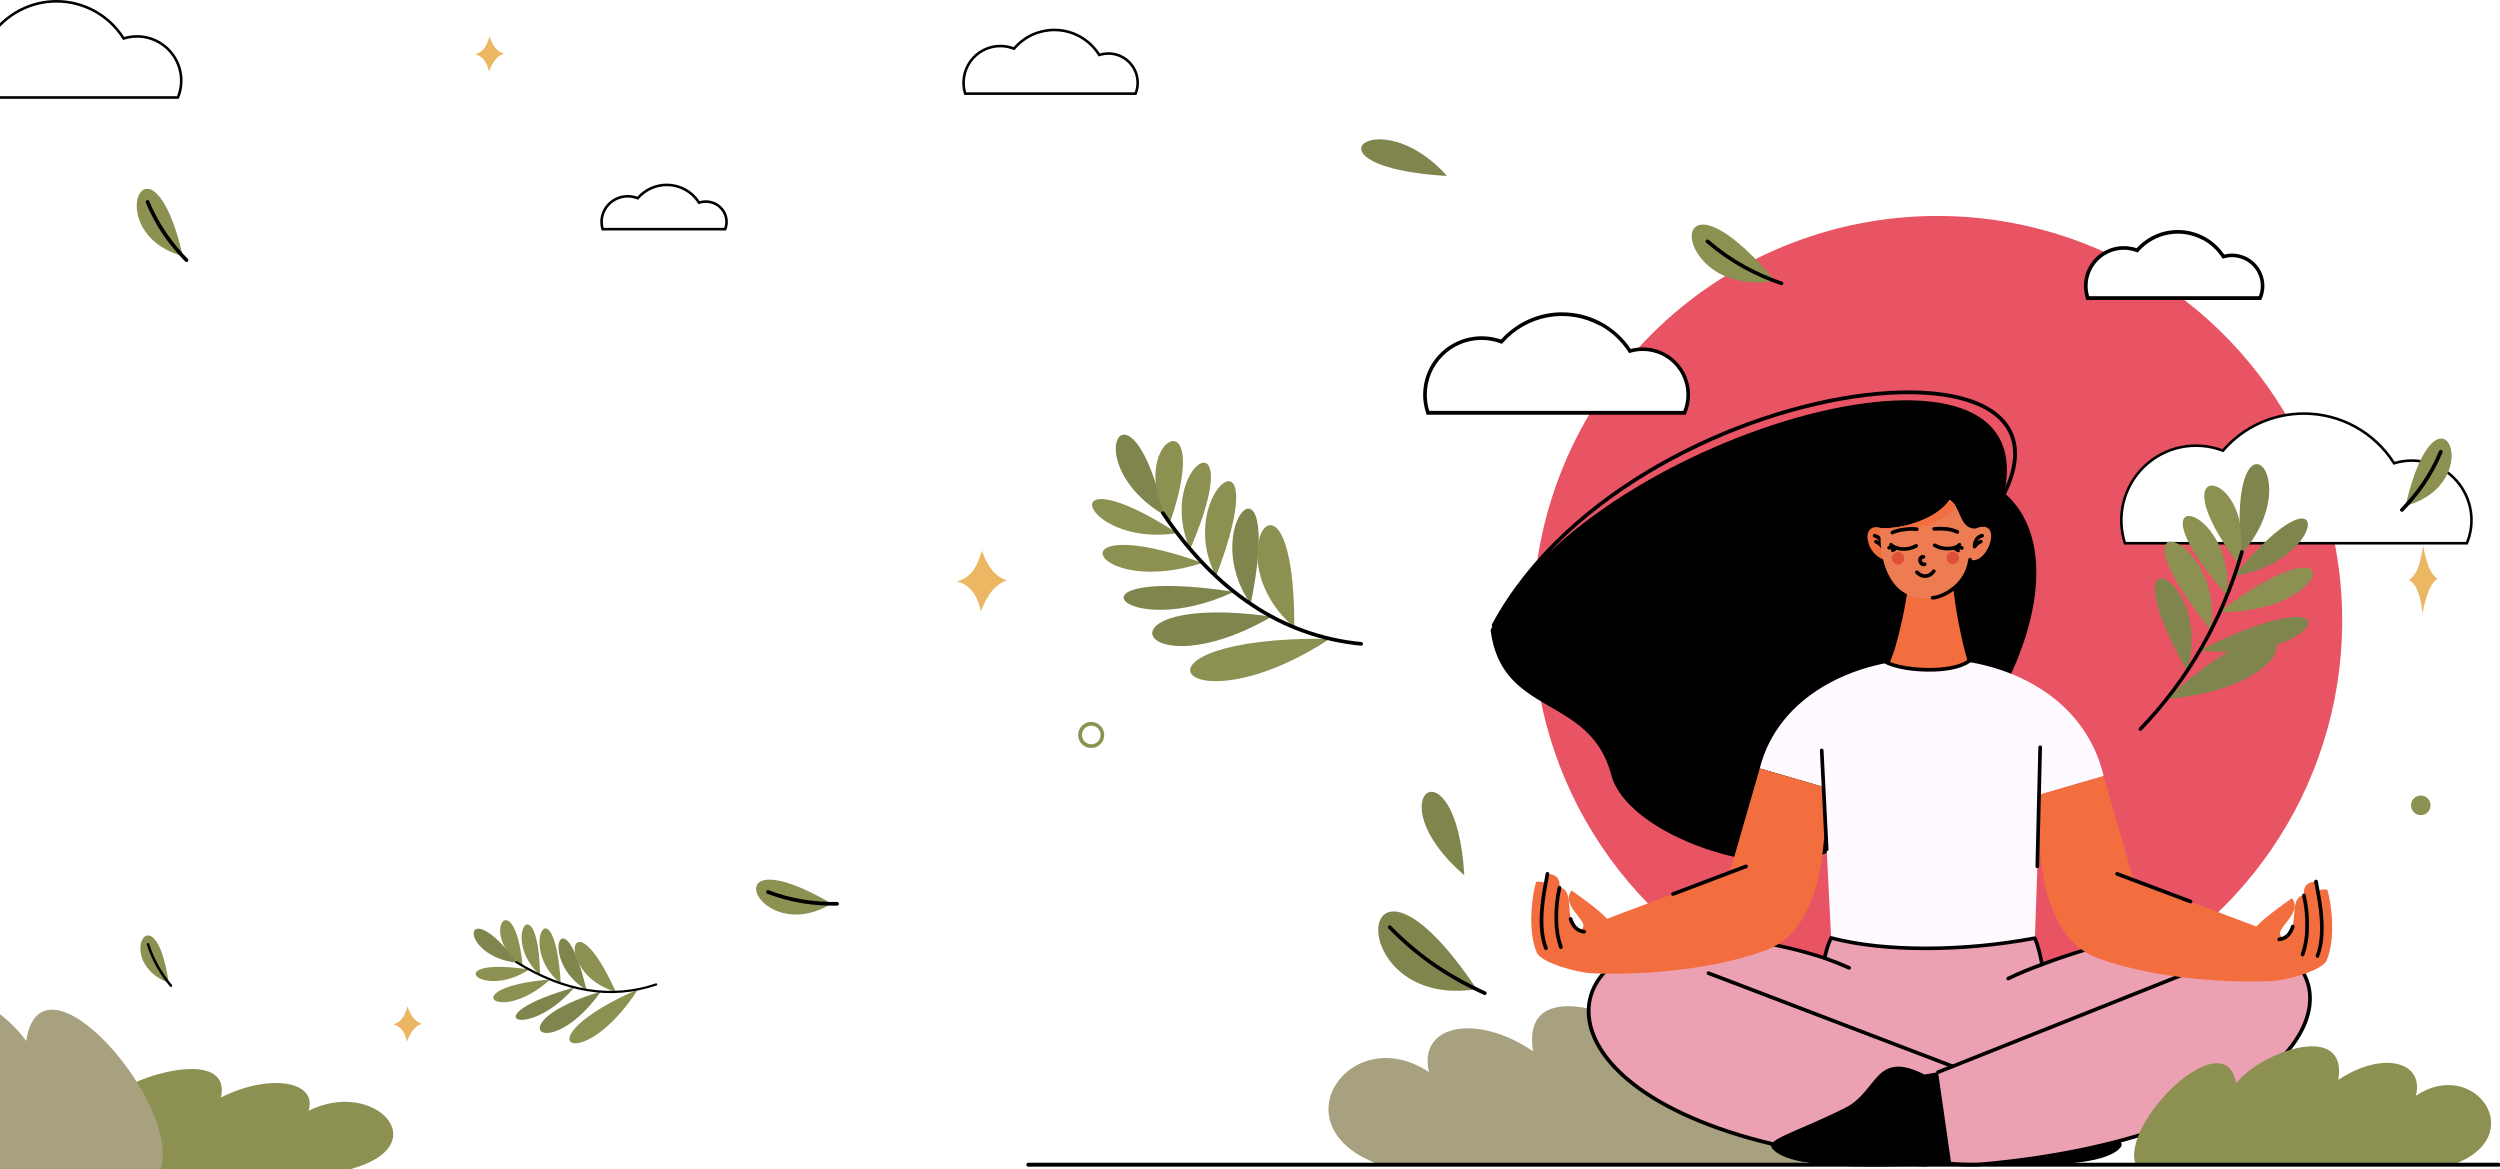 <svg width="1920" height="898" viewBox="0 0 1920 898" fill="none" xmlns="http://www.w3.org/2000/svg">
<path d="M18.222 6.451C26.126 2.861 34.706 1.002 43.388 1C53.563 1.004 63.575 3.558 72.509 8.429C81.456 13.308 89.036 20.354 94.553 28.921L94.958 29.549L95.674 29.34C98.786 28.432 102.011 27.97 105.253 27.965C110.884 27.97 116.427 29.374 121.381 32.053C126.336 34.731 130.546 38.6 133.634 43.311C136.722 48.021 138.59 53.425 139.07 59.037C139.531 64.432 138.696 69.855 136.638 74.857H-59.06C-60.362 70.668 -61.017 66.303 -61 61.914L-61 61.911C-60.992 55.044 -59.322 48.282 -56.133 42.2C-52.944 36.119 -48.33 30.9 -42.686 26.99C-37.041 23.079 -30.535 20.593 -23.721 19.743C-16.907 18.893 -9.988 19.706 -3.557 22.111L-2.908 22.354L-2.453 21.832C3.262 15.289 10.312 10.044 18.222 6.451Z" fill="white" stroke="black" stroke-width="2"/>
<path d="M500.089 144.543C503.854 142.868 507.943 142.001 512.08 142C516.929 142.002 521.7 143.194 525.956 145.466C530.217 147.741 533.826 151.026 536.451 155.018L536.855 155.632L537.561 155.43C539.024 155.012 540.541 154.799 542.065 154.797C544.713 154.799 547.318 155.446 549.645 156.678C551.972 157.91 553.948 159.688 555.395 161.85C556.843 164.013 557.717 166.492 557.942 169.064C558.148 171.423 557.802 173.795 556.933 176H462.804C462.264 174.176 461.993 172.286 462 170.385L462 170.382C462.004 167.212 462.791 164.089 464.296 161.279C465.801 158.469 467.979 156.056 470.647 154.246C473.314 152.436 476.391 151.285 479.615 150.891C482.838 150.498 486.111 150.874 489.153 151.988L489.79 152.222L490.243 151.715C492.963 148.665 496.32 146.219 500.089 144.543Z" fill="white" stroke="black" stroke-width="2"/>
<path d="M809.753 23L809.754 23C816.531 23.003 823.199 24.705 829.149 27.949C835.099 31.194 840.141 35.877 843.814 41.572L844.216 42.196L844.93 41.992C846.997 41.401 849.136 41.102 851.285 41.102H851.286C854.234 41.102 857.153 41.683 859.877 42.811C862.601 43.939 865.076 45.593 867.161 47.678C869.246 49.763 870.899 52.238 872.028 54.962C873.156 57.685 873.737 60.605 873.737 63.553L873.737 63.555C873.743 66.418 873.195 69.252 872.127 71.903H741.257C740.008 67.858 739.683 63.582 740.312 59.39C740.976 54.962 742.684 50.755 745.296 47.118C747.907 43.481 751.346 40.517 755.329 38.472C759.312 36.426 763.725 35.358 768.202 35.355L768.205 35.355C771.586 35.344 774.941 35.952 778.103 37.148L778.754 37.393L779.211 36.869C783.013 32.507 787.707 29.011 792.976 26.619C798.245 24.226 803.966 22.992 809.753 23Z" fill="white" stroke="black" stroke-width="2"/>
<path fill-rule="evenodd" clip-rule="evenodd" d="M236.958 853.067C244.256 829.899 206.268 824.304 169.7 842.868C178.27 804.467 103.614 824.154 81.295 844.964C71.555 804.055 -19.317 870.734 -5.592 898H268.793C336.448 879.885 287.874 827.56 236.958 853.086V853.067Z" fill="#8C9152"/>
<path fill-rule="evenodd" clip-rule="evenodd" d="M-164.807 814.539C-173.514 771.498 -128.39 761.114 -84.9 795.588C-95.088 724.277 -6.386 760.906 20.11 799.482C31.689 723.498 139.616 847.352 123.33 898H-202.551C-282.922 864.252 -225.224 767.162 -164.719 814.539H-164.807Z" fill="#A7A17F"/>
<path fill-rule="evenodd" clip-rule="evenodd" d="M422.511 752.216C382.886 788.384 348.218 758.301 422.511 752.216Z" fill="#8C9152"/>
<path fill-rule="evenodd" clip-rule="evenodd" d="M441.116 758.31C404.718 800.81 361.034 780.896 441.116 758.31Z" fill="#80854D"/>
<path fill-rule="evenodd" clip-rule="evenodd" d="M406.383 744.566C369.06 769.051 336.477 734.121 406.383 744.566Z" fill="#8C9152"/>
<path fill-rule="evenodd" clip-rule="evenodd" d="M397.524 739.496C354.817 682.965 350.26 734.417 397.524 739.496Z" fill="#80854D"/>
<path fill-rule="evenodd" clip-rule="evenodd" d="M401.367 741.791C395.269 676.669 365.747 717.59 401.367 741.791Z" fill="#8C9152"/>
<path fill-rule="evenodd" clip-rule="evenodd" d="M414.766 748.84C413.429 677.53 383.555 720.836 414.766 748.84Z" fill="#8C9152"/>
<path fill-rule="evenodd" clip-rule="evenodd" d="M430.682 755.255C425.791 675.231 396.499 728.64 430.682 755.255Z" fill="#8C9152"/>
<path fill-rule="evenodd" clip-rule="evenodd" d="M461.529 761.533C420.24 819.26 380.473 785.355 461.529 761.533Z" fill="#80854D"/>
<path fill-rule="evenodd" clip-rule="evenodd" d="M450.367 760.254C432.892 683.829 412.488 737.769 450.367 760.254Z" fill="#80854D"/>
<path fill-rule="evenodd" clip-rule="evenodd" d="M489.951 759.801C446.351 828.203 397.31 800.288 489.951 759.801Z" fill="#8C9152"/>
<path fill-rule="evenodd" clip-rule="evenodd" d="M472.945 761.773C437.464 682.814 424.659 747.889 472.945 761.773Z" fill="#8C9152"/>
<path d="M396.134 739.619C396.038 739.562 395.955 739.486 395.889 739.395C395.824 739.305 395.777 739.202 395.752 739.093C395.727 738.985 395.725 738.872 395.744 738.762C395.764 738.652 395.805 738.547 395.867 738.454C395.924 738.359 396 738.277 396.09 738.211C396.179 738.146 396.281 738.099 396.389 738.073C396.497 738.047 396.608 738.043 396.718 738.06C396.827 738.078 396.932 738.116 397.027 738.174C415.078 749.305 433.293 756.646 451.525 759.555C468.971 762.438 486.859 760.962 503.596 755.258C503.703 755.212 503.818 755.188 503.935 755.188C504.051 755.188 504.167 755.212 504.273 755.259C504.38 755.305 504.476 755.374 504.555 755.46C504.634 755.545 504.694 755.646 504.732 755.757C504.77 755.867 504.785 755.984 504.775 756.1C504.765 756.216 504.732 756.329 504.676 756.432C504.621 756.534 504.545 756.624 504.453 756.696C504.361 756.767 504.255 756.819 504.142 756.848C487.129 762.673 468.936 764.187 451.195 761.252C432.781 758.295 414.261 750.918 396.134 739.619Z" fill="black"/>
<g filter="url(#filter0_d_48_6598)">
<path fill-rule="evenodd" clip-rule="evenodd" d="M140.425 192.664C74.956 174.871 115.626 85.886 140.425 192.664Z" fill="#8C9152"/>
<path d="M142.193 196.797C142.322 196.931 142.476 197.037 142.647 197.111C142.817 197.185 143 197.225 143.186 197.228C143.372 197.231 143.556 197.198 143.729 197.129C143.902 197.061 144.06 196.96 144.193 196.83C144.327 196.701 144.433 196.547 144.507 196.377C144.581 196.206 144.621 196.023 144.624 195.837C144.627 195.651 144.593 195.467 144.525 195.294C144.457 195.121 144.355 194.964 144.226 194.83C138.297 188.754 132.893 182.188 128.069 175.203C122.714 167.422 118.188 159.103 114.564 150.381C114.391 150.076 114.111 149.845 113.778 149.731C113.445 149.618 113.083 149.631 112.759 149.767C112.435 149.903 112.172 150.153 112.02 150.47C111.868 150.787 111.837 151.149 111.934 151.487C115.626 160.375 120.218 168.863 125.638 176.816C130.563 183.894 136.071 190.548 142.104 196.709L142.193 196.797Z" fill="black"/>
</g>
<path fill-rule="evenodd" clip-rule="evenodd" d="M129.567 754.745C86.488 739.048 118.925 681.43 129.567 754.745Z" fill="#8C9152"/>
<path d="M130.523 757.629C130.602 757.726 130.7 757.807 130.811 757.866C130.921 757.926 131.042 757.963 131.167 757.976C131.292 757.988 131.418 757.976 131.538 757.94C131.659 757.904 131.771 757.844 131.868 757.765C131.965 757.686 132.046 757.588 132.105 757.477C132.165 757.367 132.202 757.245 132.214 757.12C132.227 756.996 132.215 756.869 132.179 756.749C132.143 756.629 132.083 756.517 132.004 756.42C128.356 751.992 125.089 747.263 122.237 742.285C119.072 736.742 116.496 730.883 114.551 724.804C114.451 724.588 114.276 724.417 114.058 724.321C113.84 724.226 113.596 724.214 113.37 724.288C113.144 724.361 112.953 724.514 112.832 724.719C112.712 724.924 112.671 725.166 112.717 725.399C114.699 731.594 117.309 737.57 120.508 743.234C123.423 748.28 126.755 753.074 130.468 757.565L130.523 757.629Z" fill="black"/>
<path fill-rule="evenodd" clip-rule="evenodd" d="M638.646 693.977C580.704 729.267 544.075 638.543 638.646 693.977Z" fill="#8C9152"/>
<path d="M642.863 695.536C643.048 695.534 643.232 695.495 643.403 695.422C643.574 695.349 643.728 695.244 643.858 695.111C643.988 694.978 644.091 694.821 644.16 694.649C644.23 694.476 644.264 694.292 644.262 694.106C644.26 693.921 644.222 693.737 644.149 693.566C644.076 693.395 643.97 693.24 643.837 693.11C643.705 692.98 643.548 692.878 643.375 692.809C643.203 692.739 643.019 692.705 642.833 692.707C634.345 692.832 625.861 692.24 617.472 690.937C608.142 689.474 598.99 687.038 590.166 683.67C589.824 683.586 589.464 683.63 589.153 683.794C588.842 683.958 588.602 684.23 588.478 684.558C588.354 684.887 588.355 685.25 588.48 685.578C588.606 685.907 588.847 686.178 589.159 686.34C598.151 689.773 607.47 692.276 616.972 693.812C625.497 695.105 634.116 695.682 642.738 695.539L642.863 695.536Z" fill="black"/>
<path fill-rule="evenodd" clip-rule="evenodd" d="M365 41.717C370.509 39.905 373.309 36.881 375.968 28C378.311 35.12 381.934 39.65 387 41.27C380.819 43.159 377.817 49.181 375.436 55C374.499 49.475 371.51 43.312 365 41.717Z" fill="#EBB763"/>
<path fill-rule="evenodd" clip-rule="evenodd" d="M1850 445.404C1855.51 441.893 1858.31 436.032 1860.97 418.819C1863.31 432.619 1866.93 441.398 1872 444.539C1865.82 448.199 1862.82 459.872 1860.44 471.149C1859.5 460.441 1856.51 448.496 1850 445.404Z" fill="#EBB763"/>
<path fill-rule="evenodd" clip-rule="evenodd" d="M302 786.717C307.509 784.905 310.309 781.881 312.968 773C315.311 780.12 318.934 784.65 324 786.27C317.819 788.159 314.817 794.181 312.436 800C311.499 794.475 308.51 788.312 302 786.717Z" fill="#EBB763"/>
<path fill-rule="evenodd" clip-rule="evenodd" d="M1488 165.839C1549.47 165.839 1609.57 184.07 1660.69 218.225C1711.8 252.381 1751.64 300.927 1775.17 357.726C1798.7 414.524 1804.85 477.023 1792.85 537.319C1780.86 597.615 1751.25 653 1707.78 696.469C1664.31 739.939 1608.92 769.541 1548.62 781.532C1488.33 793.523 1425.83 787.364 1369.03 763.835C1312.24 740.305 1263.69 700.462 1229.54 649.343C1195.39 598.224 1177.16 538.126 1177.17 476.648C1177.17 435.831 1185.21 395.412 1200.83 357.702C1216.45 319.991 1239.34 285.727 1268.21 256.865C1297.07 228.004 1331.34 205.11 1369.05 189.492C1406.76 173.874 1447.18 165.836 1488 165.839Z" fill="#E85463"/>
<path fill-rule="evenodd" clip-rule="evenodd" d="M1199.69 241.298C1210.05 241.295 1220.24 243.891 1229.33 248.85C1238.43 253.808 1246.13 260.97 1251.74 269.678C1254.94 268.744 1258.26 268.268 1261.6 268.264C1267.4 268.268 1273.1 269.714 1278.2 272.471C1283.3 275.229 1287.64 279.212 1290.82 284.061C1294 288.91 1295.92 294.473 1296.41 300.25C1296.91 306.027 1295.96 311.837 1293.65 317.155H1096.56C1095.07 312.655 1094.33 307.946 1094.35 303.208C1094.35 296.18 1096.06 289.258 1099.33 283.034C1102.59 276.81 1107.31 271.469 1113.09 267.466C1118.87 263.463 1125.53 260.919 1132.5 260.049C1139.48 259.18 1146.56 260.011 1153.14 262.473C1158.95 255.822 1166.12 250.491 1174.16 246.839C1182.2 243.187 1190.92 241.298 1199.76 241.298H1199.69Z" fill="white"/>
<path d="M1199.69 239.884C1210.1 239.87 1220.36 242.429 1229.55 247.333C1238.74 252.238 1246.57 259.337 1252.36 267.998C1253.69 267.647 1255.04 267.374 1256.4 267.181C1258.12 266.934 1259.86 266.808 1261.6 266.805C1271.24 266.811 1280.48 270.643 1287.3 277.461C1294.12 284.278 1297.95 293.523 1297.96 303.164C1297.95 305.658 1297.7 308.146 1297.21 310.59C1296.7 313.014 1295.96 315.383 1295 317.663L1294.62 318.525H1095.69L1095.36 317.553C1094.58 315.248 1093.99 312.882 1093.59 310.48C1092.53 304.05 1092.88 297.465 1094.62 291.184C1096.36 284.903 1099.45 279.075 1103.66 274.106C1107.88 269.137 1113.13 265.144 1119.04 262.406C1124.95 259.669 1131.39 258.251 1137.91 258.251C1142.98 258.232 1148.01 259.085 1152.79 260.771C1158.63 254.296 1165.74 249.091 1173.67 245.476C1181.89 241.747 1190.8 239.825 1199.82 239.839L1199.69 239.884ZM1228.6 250.073C1216.53 243.486 1202.58 241.211 1189.05 243.622C1175.51 246.033 1163.21 252.986 1154.16 263.335L1153.49 264.086L1152.59 263.733C1150.23 262.848 1147.79 262.175 1145.32 261.721C1142.83 261.283 1140.31 261.062 1137.78 261.058C1126.64 261.058 1115.96 265.483 1108.08 273.358C1100.21 281.234 1095.78 291.915 1095.78 303.053C1095.78 305.349 1095.96 307.641 1096.34 309.905C1096.64 311.821 1097.08 313.712 1097.66 315.564H1292.76C1293.51 313.733 1294.08 311.839 1294.49 309.905C1295.5 305.027 1295.42 299.985 1294.24 295.144C1293.06 290.303 1290.82 285.785 1287.67 281.92C1284.53 278.054 1280.56 274.938 1276.07 272.798C1271.57 270.657 1266.65 269.546 1261.66 269.546C1260.06 269.544 1258.46 269.654 1256.87 269.877C1255.29 270.101 1253.73 270.441 1252.2 270.894L1251.19 271.181L1250.61 270.297C1245.12 261.772 1237.57 254.764 1228.67 249.918L1228.6 250.073Z" fill="black"/>
<path fill-rule="evenodd" clip-rule="evenodd" d="M1672.62 178.085C1679.57 178.088 1686.4 179.831 1692.5 183.156C1698.59 186.48 1703.76 191.279 1707.52 197.115C1709.68 196.499 1711.91 196.186 1714.15 196.187C1717.23 196.187 1720.28 196.793 1723.13 197.972C1725.97 199.15 1728.56 200.878 1730.74 203.055C1732.91 205.233 1734.64 207.818 1735.82 210.663C1737 213.509 1737.6 216.558 1737.6 219.638C1737.61 222.855 1736.95 226.039 1735.66 228.987H1603.4C1601.92 224.594 1601.5 219.911 1602.19 215.326C1602.88 210.741 1604.65 206.386 1607.35 202.62C1610.05 198.853 1613.62 195.785 1617.74 193.667C1621.86 191.549 1626.43 190.443 1631.07 190.44C1634.57 190.428 1638.05 191.058 1641.32 192.297C1645.22 187.826 1650.03 184.245 1655.43 181.793C1660.83 179.341 1666.69 178.076 1672.62 178.085Z" fill="white"/>
<path d="M1672.62 176.648C1679.64 176.651 1686.54 178.368 1692.74 181.65C1698.94 184.932 1704.24 189.68 1708.18 195.479C1708.99 195.278 1709.81 195.123 1710.64 195.015C1711.81 194.838 1712.99 194.749 1714.17 194.75C1720.77 194.756 1727.1 197.38 1731.77 202.046C1736.43 206.712 1739.06 213.039 1739.06 219.637C1739.05 223.052 1738.35 226.43 1736.98 229.562L1736.61 230.401H1602.38L1602.05 229.451C1601.53 227.871 1601.13 226.252 1600.85 224.611C1600.59 222.966 1600.45 221.303 1600.46 219.637C1600.45 215.615 1601.24 211.63 1602.77 207.912C1604.31 204.194 1606.56 200.816 1609.41 197.97C1612.25 195.125 1615.63 192.868 1619.35 191.329C1623.06 189.791 1627.05 189 1631.07 189.003C1632.91 189.005 1634.74 189.175 1636.55 189.511C1638.05 189.77 1639.53 190.147 1640.97 190.639C1644.98 186.221 1649.88 182.694 1655.34 180.284C1660.79 177.874 1666.7 176.636 1672.67 176.648H1672.62ZM1691.81 184.361C1683.8 179.986 1674.53 178.477 1665.55 180.085C1656.57 181.693 1648.4 186.321 1642.41 193.203L1641.74 193.932L1640.84 193.6C1639.29 193.001 1637.68 192.557 1636.04 192.274C1632.04 191.546 1627.92 191.706 1623.99 192.744C1620.05 193.781 1616.39 195.671 1613.27 198.279C1610.14 200.887 1607.63 204.15 1605.9 207.837C1604.18 211.524 1603.28 215.545 1603.29 219.615C1603.29 221.097 1603.42 222.575 1603.66 224.036C1603.84 225.195 1604.1 226.34 1604.43 227.462H1734.84C1735.27 226.341 1735.6 225.188 1735.84 224.014C1736.14 222.56 1736.3 221.079 1736.3 219.593C1736.3 213.731 1733.97 208.109 1729.83 203.964C1725.68 199.819 1720.06 197.49 1714.2 197.49C1713.15 197.485 1712.1 197.559 1711.06 197.711C1710.02 197.862 1708.99 198.084 1707.99 198.375L1706.97 198.684L1706.39 197.778C1702.74 192.125 1697.74 187.475 1691.83 184.251L1691.81 184.361Z" fill="black"/>
<path d="M1769.41 317.625L1769.41 317.625C1783.11 317.618 1796.59 321.052 1808.62 327.61C1820.65 334.168 1830.84 343.641 1838.26 355.161L1838.66 355.789L1839.38 355.579C1847.74 353.127 1856.62 353.108 1864.99 355.524C1873.35 357.94 1880.86 362.69 1886.62 369.219C1892.39 375.748 1896.17 383.784 1897.53 392.387C1898.86 400.773 1897.82 409.359 1894.56 417.187H1631.95C1628.69 407.114 1628.29 396.331 1630.79 386.036C1633.35 375.509 1638.84 365.923 1646.63 358.389C1654.42 350.856 1664.18 345.684 1674.78 343.473C1685.39 341.262 1696.4 342.102 1706.55 345.897L1707.2 346.14L1707.66 345.618C1715.35 336.805 1724.84 329.745 1735.49 324.916C1746.14 320.087 1757.71 317.6 1769.41 317.625Z" fill="white" stroke="black" stroke-width="2"/>
<path fill-rule="evenodd" clip-rule="evenodd" d="M1124.58 672.236C1118.44 565.192 1054.05 611.365 1124.58 672.236Z" fill="#80854D"/>
<path fill-rule="evenodd" clip-rule="evenodd" d="M1134.13 759.653C1038.63 617.311 1028.04 776.605 1134.13 759.653Z" fill="#80854D"/>
<path d="M1140.89 761.487C1141.24 761.642 1141.5 761.928 1141.64 762.28C1141.77 762.632 1141.76 763.023 1141.6 763.366C1141.45 763.709 1141.16 763.976 1140.81 764.109C1140.46 764.241 1140.07 764.228 1139.72 764.073C1126.76 758.265 1114.31 751.374 1102.5 743.473C1089.41 734.608 1077.27 724.408 1066.28 713.038C1066.15 712.904 1066.05 712.747 1065.98 712.574C1065.91 712.401 1065.88 712.217 1065.88 712.031C1065.88 711.845 1065.92 711.662 1065.99 711.491C1066.07 711.321 1066.18 711.167 1066.31 711.038C1066.44 710.908 1066.6 710.807 1066.77 710.739C1066.95 710.67 1067.13 710.637 1067.32 710.64C1067.5 710.643 1067.69 710.683 1067.86 710.756C1068.03 710.83 1068.18 710.937 1068.31 711.071C1079.18 722.292 1091.18 732.358 1104.12 741.108C1115.78 748.93 1128.1 755.748 1140.92 761.487H1140.89Z" fill="black"/>
<path fill-rule="evenodd" clip-rule="evenodd" d="M1363.45 215.726C1280.45 230.38 1275.26 111.489 1363.45 215.726Z" fill="#8C9152"/>
<path d="M1368.64 216.278C1368.82 216.339 1368.98 216.434 1369.12 216.557C1369.26 216.681 1369.37 216.831 1369.45 216.998C1369.53 217.165 1369.58 217.347 1369.59 217.532C1369.6 217.718 1369.58 217.904 1369.52 218.079C1369.45 218.255 1369.36 218.417 1369.24 218.556C1369.11 218.695 1368.96 218.808 1368.8 218.889C1368.63 218.97 1368.45 219.017 1368.26 219.028C1368.08 219.039 1367.89 219.013 1367.71 218.952C1357.79 215.577 1348.18 211.354 1338.98 206.332C1328.79 200.708 1319.21 194.041 1310.4 186.439C1310.11 186.196 1309.92 185.846 1309.89 185.467C1309.85 185.088 1309.97 184.71 1310.21 184.417C1310.46 184.124 1310.81 183.939 1311.19 183.904C1311.57 183.869 1311.94 183.986 1312.24 184.229C1320.93 191.748 1330.38 198.34 1340.44 203.9C1349.47 208.83 1358.91 212.985 1368.64 216.322V216.278Z" fill="black"/>
<path fill-rule="evenodd" clip-rule="evenodd" d="M1111.32 135.161C1058.52 75.483 994.044 128.11 1111.32 135.161Z" fill="#80854D"/>
<path fill-rule="evenodd" clip-rule="evenodd" d="M923.537 432.31C837.933 460.182 805.751 390.204 923.537 432.31Z" fill="#8C9152"/>
<path fill-rule="evenodd" clip-rule="evenodd" d="M947.761 454.502C862.709 494.287 809.707 433.615 947.761 454.502Z" fill="#80854D"/>
<path fill-rule="evenodd" clip-rule="evenodd" d="M904.175 409.456C830.175 421.06 804.536 345.115 904.175 409.456Z" fill="#8C9152"/>
<path fill-rule="evenodd" clip-rule="evenodd" d="M894.14 395.576C867.97 279.603 825.4 355.106 894.14 395.576Z" fill="#80854D"/>
<path fill-rule="evenodd" clip-rule="evenodd" d="M898.428 401.742C934.168 297.97 860.721 340.098 898.428 401.742Z" fill="#8C9152"/>
<path fill-rule="evenodd" clip-rule="evenodd" d="M914.033 421.789C961.333 311.85 885.697 357.382 914.033 421.789Z" fill="#8C9152"/>
<path fill-rule="evenodd" clip-rule="evenodd" d="M933.925 442.61C981.821 316.89 900.085 378.269 933.925 442.61Z" fill="#8C9152"/>
<path fill-rule="evenodd" clip-rule="evenodd" d="M976.738 473.554C873.673 533.232 836.341 453.883 976.738 473.554Z" fill="#80854D"/>
<path fill-rule="evenodd" clip-rule="evenodd" d="M960.559 463.873C986.728 334.948 918.21 403.289 960.559 463.873Z" fill="#80854D"/>
<path fill-rule="evenodd" clip-rule="evenodd" d="M1021.39 490.574C907.402 564.971 851.747 488.363 1021.39 490.574Z" fill="#8C9152"/>
<path fill-rule="evenodd" clip-rule="evenodd" d="M994.022 481.821C994.42 336.561 929.814 427.183 994.022 481.821Z" fill="#8C9152"/>
<path d="M891.93 394.802C891.823 394.648 891.749 394.474 891.711 394.291C891.673 394.107 891.673 393.918 891.71 393.734C891.747 393.55 891.821 393.376 891.927 393.222C892.033 393.067 892.17 392.936 892.328 392.835C892.482 392.73 892.654 392.657 892.837 392.619C893.019 392.582 893.207 392.58 893.389 392.615C893.572 392.65 893.746 392.72 893.901 392.823C894.057 392.925 894.191 393.057 894.295 393.211C914.187 422.718 936.953 446.545 962.814 463.608C987.489 480.087 1015.86 490.209 1045.39 493.071C1045.58 493.073 1045.78 493.116 1045.96 493.197C1046.13 493.278 1046.29 493.394 1046.42 493.54C1046.56 493.685 1046.65 493.856 1046.72 494.042C1046.78 494.228 1046.8 494.424 1046.78 494.619C1046.76 494.813 1046.7 495.002 1046.61 495.173C1046.51 495.344 1046.38 495.493 1046.23 495.612C1046.07 495.73 1045.89 495.815 1045.7 495.861C1045.51 495.907 1045.32 495.913 1045.12 495.878C1015.08 493.011 986.226 482.736 961.134 465.973C935.03 448.711 911.822 424.619 891.93 394.802Z" fill="black"/>
<path fill-rule="evenodd" clip-rule="evenodd" d="M1847.43 388.503C1912.9 370.71 1872.23 281.724 1847.43 388.503Z" fill="#8C9152"/>
<path d="M1845.66 392.636C1845.53 392.769 1845.38 392.876 1845.21 392.95C1845.04 393.024 1844.86 393.063 1844.67 393.066C1844.48 393.07 1844.3 393.036 1844.13 392.968C1843.95 392.9 1843.8 392.798 1843.66 392.669C1843.53 392.54 1843.42 392.385 1843.35 392.215C1843.28 392.045 1843.24 391.861 1843.23 391.675C1843.23 391.49 1843.26 391.305 1843.33 391.132C1843.4 390.96 1843.5 390.802 1843.63 390.668C1849.56 384.593 1854.96 378.027 1859.79 371.041C1865.14 363.261 1869.67 354.942 1873.29 346.22C1873.47 345.914 1873.75 345.683 1874.08 345.57C1874.41 345.457 1874.77 345.469 1875.1 345.605C1875.42 345.741 1875.68 345.992 1875.84 346.309C1875.99 346.625 1876.02 346.987 1875.92 347.325C1872.23 356.213 1867.64 364.701 1862.22 372.655C1857.29 379.733 1851.79 386.387 1845.75 392.547L1845.66 392.636Z" fill="black"/>
<path fill-rule="evenodd" clip-rule="evenodd" d="M1704.43 470.261C1804.64 393.012 1795.51 470.394 1704.43 470.261Z" fill="#8C9152"/>
<path fill-rule="evenodd" clip-rule="evenodd" d="M1689.66 499.37C1816 436.223 1783.93 511.173 1689.66 499.37Z" fill="#80854D"/>
<path fill-rule="evenodd" clip-rule="evenodd" d="M1715.96 442.323C1791.8 349.337 1790.8 430.41 1715.96 442.323Z" fill="#80854D"/>
<path fill-rule="evenodd" clip-rule="evenodd" d="M1721.27 425.746C1774.78 365.361 1710.22 305.971 1721.27 425.746Z" fill="#80854D"/>
<path fill-rule="evenodd" clip-rule="evenodd" d="M1719.06 432.996C1736.15 361.935 1652.31 344.297 1719.06 432.996Z" fill="#8C9152"/>
<path fill-rule="evenodd" clip-rule="evenodd" d="M1710.26 457.176C1717.47 386.447 1630.47 366.113 1710.26 457.176Z" fill="#8C9152"/>
<path fill-rule="evenodd" clip-rule="evenodd" d="M1697.6 483.5C1710.11 411.025 1612.33 377.407 1697.6 483.5Z" fill="#8C9152"/>
<path fill-rule="evenodd" clip-rule="evenodd" d="M1664.05 536.812C1784.09 526.335 1768.79 438.875 1664.05 536.812Z" fill="#80854D"/>
<path fill-rule="evenodd" clip-rule="evenodd" d="M1679.63 515.417C1701.51 443.914 1614.27 399.532 1679.63 515.417Z" fill="#80854D"/>
<path d="M1720.45 423.513C1720.5 423.333 1720.58 423.164 1720.7 423.016C1720.81 422.868 1720.95 422.745 1721.12 422.652C1721.28 422.56 1721.46 422.5 1721.64 422.477C1721.83 422.455 1722.02 422.469 1722.2 422.519C1722.56 422.627 1722.86 422.873 1723.05 423.203C1723.23 423.534 1723.27 423.924 1723.17 424.287C1715.87 449.919 1705.48 474.568 1692.23 497.69C1679.1 520.621 1663.18 541.839 1644.84 560.86C1644.71 560.992 1644.55 561.098 1644.38 561.169C1644.21 561.241 1644.03 561.278 1643.84 561.278C1643.66 561.278 1643.47 561.241 1643.3 561.169C1643.13 561.098 1642.98 560.992 1642.85 560.86C1642.72 560.73 1642.61 560.576 1642.54 560.405C1642.47 560.234 1642.43 560.051 1642.43 559.865C1642.43 559.68 1642.47 559.497 1642.54 559.326C1642.61 559.155 1642.72 559 1642.85 558.871C1661.03 540.022 1676.81 518.997 1689.84 496.276C1702.94 473.344 1713.23 448.913 1720.47 423.513H1720.45Z" fill="black"/>
<path fill-rule="evenodd" clip-rule="evenodd" d="M971.345 187.92C979.788 185.179 984.098 180.56 988.187 167.011C991.768 177.885 997.316 184.693 1005.12 187.235C995.636 190.13 991.016 199.303 987.436 208.188C986.021 199.745 981.424 190.373 971.433 187.92H971.345Z" fill="white"/>
<path d="M843.635 559.888C842.739 558.801 841.542 558.003 840.195 557.594C838.847 557.184 837.409 557.181 836.06 557.584C834.71 557.987 833.51 558.779 832.609 559.862C831.707 560.944 831.145 562.267 830.992 563.667C830.885 564.588 830.961 565.52 831.215 566.412C831.469 567.303 831.897 568.135 832.473 568.861L832.583 569.016C833.772 570.459 835.478 571.38 837.336 571.583C839.195 571.785 841.058 571.253 842.53 570.099L842.662 569.966C844.105 568.778 845.026 567.072 845.229 565.214C845.431 563.355 844.899 561.491 843.745 560.02V559.888H843.635ZM839.214 554.495C841.822 554.809 844.203 556.135 845.845 558.186C847.503 560.254 848.274 562.894 847.988 565.53C847.702 568.165 846.383 570.579 844.32 572.243C842.249 573.903 839.604 574.674 836.965 574.388C834.327 574.102 831.909 572.782 830.24 570.718C829.005 569.177 828.253 567.306 828.078 565.339C827.904 563.372 828.315 561.397 829.26 559.663C830.205 557.929 831.641 556.513 833.389 555.593C835.137 554.674 837.117 554.291 839.082 554.495H839.214Z" fill="#8C9152"/>
<path fill-rule="evenodd" clip-rule="evenodd" d="M735 446.611C744.615 443.472 749.499 438.234 754.141 422.851C758.23 435.184 764.551 443.03 773.393 445.837C762.606 449.109 757.368 459.541 753.213 469.62C751.577 460.05 746.361 449.374 735 446.611Z" fill="#EBB763"/>
<path fill-rule="evenodd" clip-rule="evenodd" d="M1865 613.774C1864.07 612.619 1862.82 611.766 1861.4 611.323C1859.98 610.88 1858.47 610.866 1857.04 611.285C1855.62 611.703 1854.35 612.534 1853.39 613.673C1852.44 614.812 1851.85 616.208 1851.69 617.684C1851.53 619.161 1851.81 620.651 1852.49 621.968C1853.18 623.285 1854.24 624.369 1855.54 625.084C1856.84 625.798 1858.33 626.111 1859.81 625.982C1861.29 625.854 1862.7 625.29 1863.85 624.361C1865.41 623.109 1866.4 621.29 1866.62 619.305C1866.83 617.321 1866.25 615.331 1865 613.774Z" fill="#8C9152"/>
<path fill-rule="evenodd" clip-rule="evenodd" d="M1097.49 823.441C1088.78 786.794 1133.91 777.953 1177.41 807.306C1167.22 746.59 1255.94 777.777 1282.44 810.621C1294.02 745.926 1401.97 851.379 1385.68 894.501H1059.73C979.346 865.768 1037.06 783.103 1097.57 823.441H1097.49Z" fill="#A7A17F"/>
<path d="M1539.3 378.512C1571.26 229.717 1211.89 338.727 1144.76 483.921C1153.27 550.582 1219.91 533.121 1237.15 593.882C1245.99 633.512 1325.45 665.782 1375.47 662.003C1505.88 642.309 1614.31 443.34 1539.3 378.512Z" fill="black"/>
<path d="M1148.32 480.826C1148.23 480.99 1148.11 481.135 1147.97 481.253C1147.82 481.37 1147.66 481.458 1147.48 481.512C1147.3 481.565 1147.11 481.583 1146.93 481.564C1146.74 481.545 1146.56 481.489 1146.4 481.401C1146.24 481.312 1146.09 481.192 1145.97 481.048C1145.86 480.903 1145.77 480.737 1145.71 480.558C1145.66 480.38 1145.64 480.192 1145.66 480.007C1145.68 479.822 1145.74 479.642 1145.82 479.478C1201.94 375.263 1334.96 313.707 1432.7 301.926C1458.03 298.876 1481.01 299.141 1499.71 302.855C1518.41 306.568 1533.18 313.906 1541.44 324.957C1551.68 338.529 1552.21 357.581 1539.23 382.27C1539.15 382.44 1539.03 382.591 1538.89 382.715C1538.74 382.839 1538.58 382.933 1538.4 382.991C1538.22 383.049 1538.03 383.07 1537.84 383.054C1537.65 383.037 1537.47 382.983 1537.3 382.894C1537.13 382.805 1536.98 382.684 1536.87 382.537C1536.75 382.39 1536.66 382.22 1536.6 382.038C1536.55 381.857 1536.54 381.666 1536.56 381.478C1536.58 381.29 1536.64 381.108 1536.73 380.944C1549.02 357.36 1548.65 339.346 1539.08 326.659C1531.27 316.271 1517.31 309.331 1499.09 305.706C1480.88 302.081 1457.98 301.794 1432.94 304.822C1336.06 316.625 1204.02 377.496 1148.32 480.826Z" fill="black"/>
<path fill-rule="evenodd" clip-rule="evenodd" d="M1406.31 720.354C1410.04 724.222 1432.59 736.4 1450.31 739.539C1495.6 747.54 1561.97 744.844 1562.81 720.531L1566.64 610.216L1615.62 595.959C1586.88 474.991 1379.6 478.815 1351.49 590.124L1400.47 604.381L1406.31 720.354Z" fill="#FFFAFF"/>
<path fill-rule="evenodd" clip-rule="evenodd" d="M1511.74 824.369L1501.28 822.513L1491.03 893.949C1525.28 893.949 1613.61 900.58 1628.7 881.019C1633.96 874.189 1611.18 869.127 1572.56 849.898C1547.39 837.366 1549.89 804.83 1511.74 824.369Z" fill="black"/>
<path fill-rule="evenodd" clip-rule="evenodd" d="M1518.5 894.501C1498.61 894.855 1495.38 892.048 1478.58 894.501C1124.01 875.825 1169.96 661.715 1401.33 735.826C1402.31 730.473 1403.98 725.271 1406.31 720.354C1447.62 731.405 1508.97 730.698 1562.81 720.53C1565.33 727.055 1567.19 733.816 1568.36 740.71C1834.86 640.828 1867.13 864.375 1518.5 894.501Z" fill="#EBA1B2"/>
<path d="M1488.95 824.723C1488.6 824.863 1488.21 824.86 1487.86 824.712C1487.52 824.565 1487.24 824.287 1487.1 823.938C1486.96 823.589 1486.96 823.199 1487.11 822.853C1487.26 822.506 1487.54 822.233 1487.89 822.092L1684.6 743.76C1684.95 743.635 1685.33 743.65 1685.66 743.801C1686 743.952 1686.26 744.228 1686.4 744.571C1686.53 744.913 1686.53 745.295 1686.39 745.634C1686.25 745.974 1685.98 746.245 1685.64 746.39L1488.93 824.723H1488.95Z" fill="black"/>
<path d="M1311.59 748.711C1311.24 748.579 1310.96 748.313 1310.8 747.971C1310.65 747.629 1310.63 747.24 1310.77 746.888C1310.9 746.536 1311.16 746.251 1311.51 746.096C1311.85 745.94 1312.24 745.927 1312.59 746.059L1500.11 817.628C1500.28 817.694 1500.44 817.794 1500.58 817.922C1500.72 818.05 1500.82 818.204 1500.9 818.375C1500.98 818.545 1501.02 818.729 1501.02 818.916C1501.03 819.102 1500.99 819.288 1500.93 819.462C1500.86 819.636 1500.77 819.795 1500.64 819.931C1500.51 820.066 1500.36 820.176 1500.19 820.252C1500.02 820.328 1499.84 820.37 1499.66 820.374C1499.47 820.379 1499.29 820.347 1499.11 820.28L1311.59 748.711Z" fill="black"/>
<path d="M1518.39 895.916C1510.23 896.048 1504.91 895.673 1500.26 895.341C1493.11 894.602 1485.89 894.795 1478.78 895.916H1478.43C1344.84 888.887 1267.83 854.075 1236.05 817.318C1222.79 802.001 1217.35 786.374 1218.87 772.008C1220.4 757.641 1228.91 744.865 1243.63 735.405C1273.05 716.485 1327.51 711.092 1400.25 733.991C1400.75 731.654 1401.37 729.345 1402.11 727.073C1402.88 724.534 1403.86 722.065 1405.04 719.69C1405.2 719.406 1405.44 719.181 1405.74 719.052C1406.04 718.924 1406.37 718.9 1406.68 718.983C1426.88 724.354 1451.9 726.918 1478.49 726.962C1506.67 726.931 1534.78 724.311 1562.48 719.138C1562.8 719.075 1563.13 719.122 1563.41 719.271C1563.7 719.42 1563.92 719.661 1564.05 719.956C1565.38 723.132 1566.47 726.405 1567.3 729.747C1568.07 732.753 1568.74 735.803 1569.36 738.787C1653.46 707.578 1714.28 708.573 1747.11 725.525C1763.46 733.969 1772.97 746.346 1775.07 760.735C1777.17 775.124 1771.86 791.215 1758.65 807.35C1727.02 845.986 1649.52 884.71 1518.54 895.938L1518.39 895.916ZM1500.46 892.512C1505.08 892.843 1510.39 893.219 1518.34 893.087C1648.46 881.836 1725.27 843.665 1756.48 805.538C1769.17 790.066 1774.16 774.594 1772.28 761.111C1770.4 747.628 1761.34 736.024 1745.76 727.957C1713.36 711.247 1652.93 710.451 1568.94 741.926L1568.61 742.036C1568.42 742.071 1568.23 742.07 1568.05 742.033C1567.87 741.995 1567.7 741.922 1567.54 741.817C1567.39 741.712 1567.26 741.578 1567.15 741.422C1567.05 741.266 1566.98 741.092 1566.95 740.909C1566.24 737.395 1565.47 733.77 1564.6 730.388C1563.89 727.563 1563 724.788 1561.93 722.077C1534.4 727.14 1506.46 729.7 1478.47 729.725C1452.12 729.725 1427.26 727.183 1407.03 721.945C1406.18 723.872 1405.44 725.85 1404.82 727.868C1403.96 730.533 1403.27 733.249 1402.75 736.002C1402.75 736.061 1402.75 736.12 1402.75 736.179C1402.69 736.358 1402.6 736.525 1402.48 736.669C1402.36 736.813 1402.21 736.932 1402.05 737.018C1401.88 737.105 1401.7 737.157 1401.51 737.172C1401.32 737.188 1401.13 737.165 1400.96 737.107C1328.37 713.855 1274.24 719.094 1245.22 737.726C1231.25 746.7 1223.12 758.768 1221.75 772.229C1220.38 785.689 1225.57 800.697 1238.26 815.395C1269.6 851.666 1345.9 886.014 1478.56 893.02C1485.83 891.888 1493.21 891.695 1500.53 892.446L1500.46 892.512Z" fill="black"/>
<path d="M1400.87 737.152C1400.51 737.029 1400.22 736.77 1400.06 736.432C1399.89 736.094 1399.87 735.705 1399.99 735.35C1400.12 734.996 1400.38 734.704 1400.71 734.541C1401.05 734.377 1401.44 734.354 1401.8 734.477C1405.1 735.641 1408.33 736.857 1411.5 738.124C1414.75 739.428 1417.82 740.71 1420.72 741.992C1421.06 742.145 1421.33 742.427 1421.46 742.777C1421.6 743.127 1421.59 743.517 1421.43 743.86C1421.28 744.203 1421 744.471 1420.65 744.606C1420.3 744.741 1419.91 744.731 1419.57 744.578C1416.58 743.274 1413.55 741.992 1410.44 740.754C1407.32 739.517 1404.23 738.367 1400.87 737.152Z" fill="black"/>
<path d="M1567.88 739.362C1568.23 739.236 1568.62 739.256 1568.96 739.418C1569.3 739.58 1569.56 739.87 1569.69 740.224C1569.81 740.579 1569.79 740.969 1569.63 741.309C1569.47 741.649 1569.18 741.911 1568.83 742.037C1564.13 743.716 1559.66 745.433 1555.43 747.187C1551.01 749.021 1546.86 750.9 1542.94 752.779C1542.78 752.868 1542.59 752.923 1542.4 752.94C1542.21 752.957 1542.02 752.935 1541.84 752.876C1541.66 752.818 1541.49 752.723 1541.35 752.598C1541.21 752.474 1541.09 752.321 1541.01 752.15C1540.92 751.979 1540.87 751.793 1540.87 751.603C1540.86 751.413 1540.88 751.223 1540.95 751.044C1541.01 750.866 1541.12 750.702 1541.25 750.563C1541.38 750.425 1541.53 750.314 1541.71 750.237C1545.69 748.314 1549.88 746.413 1554.33 744.578C1558.77 742.744 1563.17 741.064 1567.88 739.362Z" fill="black"/>
<path fill-rule="evenodd" clip-rule="evenodd" d="M1477.98 825.253L1488.42 823.419L1498.7 894.855C1464.44 894.855 1376.11 901.486 1360.99 881.903C1355.73 875.095 1378.54 870.011 1417.14 850.804C1442.31 838.25 1439.81 805.736 1477.98 825.253Z" fill="black"/>
<path fill-rule="evenodd" clip-rule="evenodd" d="M1402.26 639.944L1400.47 604.38L1351.49 590.124L1328.44 670.114L1234.19 705.633C1227.56 698.472 1217.17 691.266 1206.96 683.818C1196.97 696.836 1225.22 709.236 1212.93 714.762C1199.89 710.142 1210.72 683.155 1197.72 681.607C1198.47 674.689 1194.98 671.44 1188.42 671.064L1187.27 678.646C1187.4 678.861 1187.45 679.116 1187.42 679.367C1187.38 679.617 1187.26 679.847 1187.07 680.016L1187.27 678.646C1186.54 677.452 1183.27 676.833 1179.75 677.275C1177.01 685.851 1172.72 713.435 1180.19 731.515C1183.49 739.428 1211.98 747.319 1223.49 747.518C1267.08 749.242 1319.57 743.451 1356.42 729.703C1387.36 718.143 1397.75 680.856 1400.63 646.552C1401.13 644.431 1401.71 642.198 1402.26 639.944Z" fill="#F26E3F"/>
<path d="M1188.62 727.736C1188.75 728.088 1188.75 728.48 1188.59 728.826C1188.44 729.172 1188.16 729.444 1187.81 729.582C1187.46 729.72 1187.06 729.712 1186.72 729.561C1186.37 729.409 1186.1 729.127 1185.96 728.775C1179.33 711.734 1183.75 688.239 1186.1 676.038C1186.47 673.982 1186.8 672.258 1187.02 670.888C1187.08 670.516 1187.28 670.181 1187.58 669.957C1187.89 669.733 1188.27 669.639 1188.64 669.694C1189.01 669.75 1189.34 669.951 1189.57 670.254C1189.79 670.557 1189.89 670.936 1189.83 671.308C1189.63 672.59 1189.28 674.402 1188.88 676.568C1186.67 688.482 1182.25 711.469 1188.62 727.736Z" fill="black"/>
<path d="M1200.06 726.741C1200.16 726.919 1200.22 727.116 1200.23 727.317C1200.24 727.518 1200.21 727.72 1200.14 727.909C1200.08 728.099 1199.97 728.271 1199.83 728.416C1199.69 728.561 1199.52 728.674 1199.33 728.749C1199.14 728.824 1198.94 728.859 1198.74 728.851C1198.54 728.843 1198.34 728.793 1198.16 728.704C1197.98 728.614 1197.82 728.488 1197.69 728.332C1197.56 728.177 1197.47 727.997 1197.41 727.802C1195.03 720.945 1193.82 713.733 1193.85 706.473C1193.62 698.017 1194.46 689.566 1196.35 681.32C1196.48 680.994 1196.72 680.725 1197.03 680.565C1197.35 680.405 1197.71 680.365 1198.05 680.452C1198.39 680.539 1198.68 680.747 1198.88 681.037C1199.08 681.327 1199.16 681.68 1199.11 682.027C1197.28 689.996 1196.46 698.166 1196.68 706.34C1196.65 713.254 1197.79 720.124 1200.06 726.653V726.741Z" fill="black"/>
<path d="M1216.84 714.165C1217.02 714.189 1217.2 714.25 1217.36 714.344C1217.52 714.437 1217.66 714.561 1217.78 714.709C1217.89 714.856 1217.97 715.025 1218.02 715.205C1218.07 715.385 1218.08 715.572 1218.06 715.756C1218.03 715.941 1217.97 716.118 1217.88 716.279C1217.78 716.44 1217.66 716.581 1217.51 716.694C1217.36 716.807 1217.2 716.889 1217.02 716.937C1216.84 716.985 1216.65 716.997 1216.46 716.972C1213.45 716.703 1210.63 715.325 1208.57 713.104C1206.91 711.066 1205.65 708.724 1204.88 706.208C1204.82 706.032 1204.79 705.846 1204.8 705.66C1204.81 705.474 1204.86 705.291 1204.94 705.123C1205.02 704.955 1205.13 704.804 1205.27 704.679C1205.41 704.554 1205.57 704.458 1205.74 704.395C1205.92 704.333 1206.11 704.306 1206.29 704.315C1206.48 704.325 1206.66 704.371 1206.83 704.451C1207 704.531 1207.15 704.643 1207.27 704.782C1207.4 704.92 1207.49 705.082 1207.56 705.257C1208.21 707.424 1209.27 709.443 1210.7 711.203C1212.31 712.915 1214.5 713.97 1216.84 714.165Z" fill="black"/>
<path fill-rule="evenodd" clip-rule="evenodd" d="M1787.38 683.221C1783.84 682.779 1780.57 683.42 1779.84 684.591L1780.06 685.962C1779.88 685.791 1779.76 685.563 1779.72 685.314C1779.68 685.066 1779.72 684.812 1779.84 684.591L1778.69 677.01C1772.06 677.386 1768.66 680.635 1769.39 687.553C1756.48 689.034 1767.18 716.021 1754.2 720.707C1741.89 715.093 1770.14 702.693 1760.17 689.763C1749.96 697.212 1739.5 704.44 1732.94 711.579L1638.67 676.082L1615.62 596.092L1566.64 610.348L1564.85 645.911C1565.4 648.122 1566 650.332 1566.62 652.542C1569.36 686.846 1579.72 724.133 1610.69 735.693C1647.56 749.441 1700.05 755.232 1743.62 753.508C1755.15 753.309 1783.64 745.418 1786.92 737.505C1794.41 719.381 1790.1 691.797 1787.38 683.221Z" fill="#F26E3F"/>
<path d="M1781.15 734.676C1781.01 735.025 1780.74 735.305 1780.39 735.454C1780.05 735.603 1779.66 735.61 1779.31 735.472C1779.14 735.406 1778.98 735.306 1778.84 735.177C1778.71 735.049 1778.6 734.894 1778.53 734.723C1778.45 734.552 1778.41 734.368 1778.41 734.181C1778.41 733.995 1778.44 733.81 1778.52 733.638C1784.86 717.37 1780.5 694.383 1778.25 682.47C1777.83 680.259 1777.5 678.491 1777.3 677.209C1777.24 676.837 1777.34 676.458 1777.56 676.155C1777.79 675.853 1778.12 675.651 1778.49 675.596C1778.87 675.54 1779.24 675.634 1779.55 675.858C1779.85 676.082 1780.05 676.417 1780.11 676.789C1780.31 678.16 1780.64 679.884 1781.04 681.939C1783.25 694.14 1787.8 717.635 1781.04 734.676H1781.15Z" fill="black"/>
<path d="M1769.7 733.637C1769.56 733.986 1769.29 734.266 1768.94 734.415C1768.6 734.564 1768.21 734.57 1767.86 734.433C1767.51 734.29 1767.23 734.016 1767.08 733.668C1766.93 733.32 1766.93 732.928 1767.07 732.576C1769.34 726.048 1770.48 719.177 1770.43 712.264C1770.65 704.09 1769.84 695.921 1768.02 687.951C1767.97 687.603 1768.06 687.251 1768.25 686.96C1768.45 686.67 1768.75 686.462 1769.09 686.375C1769.43 686.288 1769.79 686.328 1770.1 686.488C1770.41 686.648 1770.65 686.917 1770.78 687.243C1772.66 695.445 1773.49 703.853 1773.26 712.264C1773.31 719.526 1772.1 726.742 1769.7 733.593V733.637Z" fill="black"/>
<path d="M1750.58 722.807C1750.39 722.832 1750.21 722.82 1750.03 722.772C1749.85 722.724 1749.68 722.641 1749.54 722.528C1749.39 722.415 1749.27 722.274 1749.18 722.113C1749.09 721.952 1749.03 721.775 1749.01 721.591C1748.98 721.407 1749 721.22 1749.04 721.04C1749.09 720.86 1749.17 720.691 1749.29 720.543C1749.4 720.396 1749.54 720.272 1749.7 720.178C1749.86 720.085 1750.04 720.024 1750.22 720C1752.57 719.805 1754.76 718.75 1756.37 717.038C1757.78 715.277 1758.84 713.257 1759.49 711.093C1759.62 710.741 1759.88 710.454 1760.22 710.293C1760.55 710.132 1760.94 710.109 1761.3 710.231C1761.48 710.29 1761.64 710.384 1761.78 710.509C1761.92 710.633 1762.03 710.784 1762.11 710.953C1762.19 711.123 1762.24 711.306 1762.25 711.494C1762.26 711.681 1762.23 711.868 1762.16 712.043C1761.41 714.567 1760.15 716.912 1758.47 718.939C1756.41 721.164 1753.6 722.543 1750.58 722.807Z" fill="black"/>
<path d="M1404.29 652.189C1404.3 652.375 1404.27 652.56 1404.21 652.735C1404.15 652.91 1404.05 653.071 1403.93 653.209C1403.8 653.346 1403.65 653.458 1403.48 653.537C1403.31 653.616 1403.13 653.661 1402.95 653.67C1402.76 653.679 1402.57 653.651 1402.4 653.588C1402.22 653.525 1402.06 653.428 1401.93 653.303C1401.79 653.177 1401.68 653.026 1401.6 652.858C1401.52 652.69 1401.47 652.507 1401.46 652.321L1397.66 576.421C1397.65 576.234 1397.68 576.047 1397.74 575.871C1397.8 575.694 1397.9 575.532 1398.02 575.394C1398.15 575.256 1398.3 575.144 1398.47 575.066C1398.64 574.988 1398.82 574.945 1399.01 574.94C1399.2 574.931 1399.38 574.959 1399.56 575.022C1399.73 575.084 1399.89 575.181 1400.03 575.307C1400.17 575.432 1400.28 575.583 1400.36 575.751C1400.44 575.92 1400.48 576.102 1400.49 576.288L1404.29 652.189Z" fill="black"/>
<path d="M1566.06 665.406C1566.06 665.592 1566.02 665.775 1565.95 665.946C1565.87 666.116 1565.77 666.27 1565.63 666.4C1565.5 666.529 1565.34 666.631 1565.17 666.699C1565 666.768 1564.81 666.801 1564.63 666.798C1564.25 666.787 1563.89 666.627 1563.63 666.354C1563.37 666.082 1563.23 665.717 1563.23 665.34L1565.44 573.901C1565.44 573.714 1565.48 573.529 1565.55 573.357C1565.63 573.185 1565.73 573.03 1565.87 572.9C1566 572.77 1566.16 572.668 1566.34 572.601C1566.51 572.534 1566.69 572.502 1566.88 572.508C1567.25 572.52 1567.61 572.676 1567.87 572.944C1568.13 573.212 1568.27 573.571 1568.27 573.945L1566.06 665.406Z" fill="black"/>
<path d="M1340.62 663.969C1340.96 663.886 1341.32 663.932 1341.63 664.097C1341.94 664.262 1342.18 664.535 1342.3 664.865C1342.42 665.194 1342.42 665.558 1342.29 665.885C1342.17 666.213 1341.92 666.483 1341.61 666.644L1285.36 687.951C1285.18 688.018 1285 688.051 1284.81 688.046C1284.63 688.041 1284.44 688 1284.27 687.924C1284.1 687.848 1283.95 687.739 1283.82 687.603C1283.69 687.467 1283.59 687.308 1283.52 687.133C1283.46 686.959 1283.42 686.773 1283.43 686.586C1283.43 686.4 1283.48 686.216 1283.55 686.045C1283.63 685.875 1283.74 685.721 1283.87 685.593C1284.01 685.465 1284.17 685.365 1284.34 685.298L1340.62 663.969Z" fill="black"/>
<path d="M1625.43 672.479C1625.08 672.345 1624.79 672.077 1624.64 671.734C1624.48 671.39 1624.46 670.999 1624.59 670.644C1624.73 670.295 1625 670.012 1625.34 669.856C1625.68 669.7 1626.07 669.681 1626.43 669.804L1682.86 691.067C1683.2 691.206 1683.49 691.474 1683.64 691.816C1683.8 692.158 1683.82 692.547 1683.7 692.902C1683.63 693.076 1683.53 693.236 1683.4 693.372C1683.27 693.508 1683.12 693.617 1682.95 693.693C1682.78 693.769 1682.59 693.81 1682.41 693.815C1682.22 693.82 1682.03 693.787 1681.86 693.72L1625.43 672.479Z" fill="black"/>
<path fill-rule="evenodd" clip-rule="evenodd" d="M1465.45 445.064C1470.82 437.682 1495.05 429.592 1499.03 433.195C1498.92 458.591 1507.25 495.326 1511.34 508.344C1495.87 517.627 1464.28 515.748 1450.84 509.604C1457.32 497.293 1466.14 454.502 1465.45 445.064Z" fill="#F26E3F"/>
<path d="M1513.15 505.139C1513.28 505.007 1513.43 504.902 1513.61 504.83C1513.78 504.758 1513.96 504.721 1514.14 504.721C1514.33 504.721 1514.51 504.758 1514.68 504.83C1514.86 504.902 1515.01 505.007 1515.14 505.139C1515.4 505.408 1515.55 505.769 1515.55 506.145C1515.55 506.521 1515.4 506.882 1515.14 507.15C1509.26 512.853 1497.46 515.395 1485.1 515.793C1470.12 516.257 1454.16 513.582 1447.35 509.427C1447.19 509.334 1447.05 509.209 1446.93 509.059C1446.82 508.91 1446.74 508.739 1446.69 508.558C1446.65 508.376 1446.64 508.187 1446.67 508.003C1446.7 507.818 1446.76 507.641 1446.86 507.482C1446.96 507.321 1447.08 507.179 1447.23 507.067C1447.37 506.954 1447.54 506.873 1447.72 506.827C1447.9 506.782 1448.09 506.773 1448.27 506.802C1448.45 506.831 1448.63 506.897 1448.79 506.996C1455.26 510.864 1470.51 513.406 1485.01 512.941C1496.73 512.588 1507.85 510.267 1513.17 505.117L1513.15 505.139Z" fill="black"/>
<path fill-rule="evenodd" clip-rule="evenodd" d="M1445.8 406.119C1439.7 403.024 1434.51 405.632 1434.18 411.932C1434.26 415.43 1435.27 418.844 1437.1 421.828C1438.93 424.812 1441.51 427.262 1444.59 428.929C1450.69 432.023 1455.9 429.437 1456.24 423.138C1456.15 419.633 1455.14 416.214 1453.31 413.225C1451.48 410.236 1448.89 407.785 1445.8 406.119Z" fill="#F26E3F"/>
<path d="M1439.44 412.816C1439.25 412.779 1439.07 412.705 1438.91 412.597C1438.75 412.489 1438.62 412.349 1438.51 412.187C1438.41 412.025 1438.34 411.844 1438.31 411.654C1438.28 411.465 1438.29 411.271 1438.33 411.084C1438.38 410.898 1438.46 410.723 1438.58 410.57C1438.7 410.417 1438.84 410.29 1439.01 410.195C1439.18 410.101 1439.36 410.041 1439.55 410.021C1439.75 410 1439.94 410.019 1440.12 410.075C1442.17 410.561 1443.95 411.79 1445.14 413.523C1446.34 415.418 1446.96 417.624 1446.91 419.867C1446.91 420.053 1446.88 420.239 1446.82 420.413C1446.75 420.587 1446.65 420.746 1446.52 420.88C1446.39 421.014 1446.23 421.121 1446.06 421.193C1445.89 421.266 1445.7 421.304 1445.52 421.303C1445.27 421.311 1445.03 421.253 1444.82 421.137C1444.6 421.02 1444.43 420.849 1444.3 420.64C1443.75 419.855 1443.1 419.149 1442.36 418.541C1441.74 418.031 1441.03 417.634 1440.28 417.369C1439.92 417.249 1439.62 416.992 1439.46 416.654C1439.29 416.316 1439.26 415.925 1439.38 415.568C1439.5 415.21 1439.76 414.915 1440.1 414.747C1440.44 414.579 1440.83 414.552 1441.18 414.673C1441.84 414.898 1442.48 415.202 1443.06 415.579L1442.8 415.115C1441.98 413.997 1440.79 413.213 1439.44 412.904V412.816Z" fill="black"/>
<path fill-rule="evenodd" clip-rule="evenodd" d="M1516.69 405.986C1504.57 405.566 1506.21 389.365 1497.32 383.883C1487.89 398.162 1461.19 406.826 1444.28 405.478C1442.89 436.422 1454.25 459.607 1478.8 459.431C1498.56 459.254 1508.93 446.987 1513.11 429.901C1527.05 434.322 1539.25 396.747 1516.78 406.03L1516.69 405.986Z" fill="#ED7C53"/>
<path fill-rule="evenodd" clip-rule="evenodd" d="M1502.21 389.254C1501.06 387.069 1499.38 385.207 1497.32 383.839C1487.89 398.117 1461.19 406.782 1444.28 405.433C1469.14 412.351 1496.51 397.896 1502.3 389.254H1502.21Z" fill="#F26E3F"/>
<path fill-rule="evenodd" clip-rule="evenodd" d="M1458.76 424.088C1458.12 423.942 1457.46 423.927 1456.82 424.044C1456.18 424.161 1455.57 424.408 1455.03 424.769C1454.48 425.129 1454.02 425.597 1453.66 426.143C1453.31 426.689 1453.07 427.301 1452.96 427.944C1452.84 428.586 1452.87 429.244 1453.02 429.878C1453.17 430.512 1453.45 431.108 1453.84 431.63C1454.23 432.153 1454.72 432.59 1455.28 432.916C1455.85 433.242 1456.47 433.449 1457.12 433.526C1458.34 433.67 1459.57 433.341 1460.55 432.607C1461.53 431.874 1462.2 430.791 1462.41 429.582C1462.62 428.372 1462.36 427.129 1461.68 426.107C1461 425.085 1459.95 424.363 1458.76 424.088Z" fill="#DE5138"/>
<path fill-rule="evenodd" clip-rule="evenodd" d="M1500.55 423.734C1499.62 423.569 1498.65 423.685 1497.79 424.067C1496.92 424.449 1496.18 425.08 1495.67 425.881C1495.16 426.681 1494.9 427.615 1494.92 428.564C1494.94 429.513 1495.24 430.434 1495.79 431.211C1496.33 431.988 1497.1 432.586 1497.98 432.929C1498.87 433.272 1499.83 433.345 1500.76 433.139C1501.69 432.932 1502.53 432.456 1503.19 431.769C1503.84 431.083 1504.28 430.217 1504.44 429.282C1504.55 428.662 1504.54 428.026 1504.4 427.411C1504.27 426.796 1504.01 426.214 1503.65 425.698C1503.29 425.183 1502.83 424.744 1502.3 424.407C1501.77 424.07 1501.17 423.841 1500.55 423.734Z" fill="#DE5138"/>
<path d="M1477.19 426.21C1477.56 426.21 1477.92 426.359 1478.19 426.624C1478.45 426.89 1478.6 427.249 1478.6 427.624C1478.6 428 1478.45 428.359 1478.19 428.625C1477.92 428.89 1477.56 429.039 1477.19 429.039C1476.97 429.008 1476.75 429.046 1476.55 429.15C1476.36 429.253 1476.2 429.415 1476.11 429.614C1476.03 429.911 1476.03 430.223 1476.11 430.52C1476.16 430.873 1476.31 431.207 1476.53 431.492C1476.65 431.697 1476.84 431.855 1477.06 431.943C1477.29 432.03 1477.53 432.043 1477.76 431.979C1478.12 431.87 1478.51 431.91 1478.84 432.088C1479.18 432.266 1479.42 432.569 1479.53 432.929C1479.64 433.29 1479.6 433.678 1479.42 434.01C1479.24 434.342 1478.94 434.589 1478.58 434.697C1477.78 434.972 1476.91 434.971 1476.11 434.695C1475.31 434.419 1474.62 433.883 1474.16 433.172C1473.69 432.514 1473.37 431.759 1473.23 430.962C1473.08 430.17 1473.15 429.352 1473.43 428.597C1473.7 427.846 1474.2 427.202 1474.87 426.763C1475.54 426.324 1476.33 426.115 1477.12 426.166L1477.19 426.21Z" fill="black"/>
<path d="M1472.3 405.035C1472.67 405.106 1473 405.32 1473.21 405.631C1473.42 405.942 1473.5 406.324 1473.43 406.693C1473.36 407.062 1473.15 407.389 1472.84 407.6C1472.53 407.811 1472.14 407.891 1471.77 407.82C1468.73 407.461 1465.65 407.543 1462.62 408.064C1459.71 408.32 1456.85 409.029 1454.16 410.163C1454 410.275 1453.83 410.355 1453.64 410.397C1453.45 410.439 1453.26 410.442 1453.07 410.408C1452.88 410.373 1452.71 410.3 1452.55 410.194C1452.39 410.088 1452.25 409.951 1452.15 409.791C1452.04 409.631 1451.97 409.451 1451.94 409.263C1451.9 409.075 1451.91 408.881 1451.95 408.695C1452 408.509 1452.08 408.333 1452.19 408.179C1452.3 408.025 1452.45 407.896 1452.61 407.798C1455.65 406.421 1458.9 405.562 1462.23 405.256C1465.56 404.696 1468.95 404.621 1472.3 405.035Z" fill="black"/>
<path d="M1503.78 407.246C1503.95 407.322 1504.1 407.431 1504.23 407.568C1504.36 407.704 1504.45 407.865 1504.52 408.04C1504.58 408.215 1504.61 408.402 1504.6 408.588C1504.59 408.774 1504.54 408.957 1504.46 409.125C1504.3 409.466 1504.01 409.729 1503.65 409.858C1503.3 409.986 1502.91 409.969 1502.56 409.81C1499.9 408.603 1497.05 407.855 1494.14 407.599C1491.29 407.38 1488.43 407.38 1485.59 407.599C1485.4 407.614 1485.21 407.592 1485.04 407.533C1484.86 407.474 1484.69 407.379 1484.55 407.256C1484.41 407.132 1484.3 406.981 1484.22 406.812C1484.14 406.643 1484.09 406.46 1484.08 406.273C1484.07 405.899 1484.19 405.533 1484.44 405.252C1484.69 404.972 1485.04 404.799 1485.41 404.77C1488.4 404.518 1491.41 404.518 1494.41 404.77C1497.65 405.027 1500.82 405.85 1503.78 407.202V407.246Z" fill="black"/>
<path d="M1483.97 437.88C1484.19 437.57 1484.51 437.355 1484.88 437.285C1485.25 437.214 1485.63 437.293 1485.94 437.504C1486.25 437.716 1486.47 438.041 1486.54 438.41C1486.61 438.779 1486.53 439.161 1486.32 439.472C1485.9 440.074 1485.43 440.637 1484.9 441.151C1483.41 442.621 1481.48 443.554 1479.4 443.804C1477.15 444.019 1474.9 443.406 1473.08 442.08C1472.37 441.598 1471.72 441.043 1471.13 440.422C1471 440.287 1470.9 440.128 1470.83 439.954C1470.77 439.78 1470.73 439.594 1470.74 439.407C1470.75 439.03 1470.9 438.672 1471.18 438.411C1471.45 438.15 1471.81 438.008 1472.19 438.016C1472.57 438.025 1472.93 438.182 1473.19 438.455C1473.64 438.945 1474.14 439.382 1474.69 439.759C1475.96 440.697 1477.54 441.138 1479.11 440.997C1480.57 440.813 1481.92 440.152 1482.96 439.118C1483.34 438.736 1483.69 438.322 1484 437.88H1483.97Z" fill="black"/>
<path d="M1503.71 417.524C1503.93 417.216 1504.25 417.006 1504.62 416.94C1504.99 416.874 1505.37 416.956 1505.68 417.17C1505.99 417.388 1506.2 417.719 1506.27 418.092C1506.33 418.464 1506.25 418.848 1506.03 419.159C1504.51 421.369 1500.6 422.651 1496.24 422.74C1492.3 422.901 1488.4 421.926 1484.99 419.933C1484.71 419.72 1484.51 419.408 1484.44 419.057C1484.38 418.707 1484.45 418.345 1484.64 418.043C1484.83 417.742 1485.12 417.523 1485.47 417.43C1485.81 417.338 1486.18 417.379 1486.49 417.546C1489.44 419.226 1492.79 420.046 1496.18 419.911C1499.69 419.911 1502.7 418.938 1503.71 417.524Z" fill="black"/>
<path d="M1507.01 419.447C1507.37 419.526 1507.69 419.748 1507.89 420.063C1508.1 420.378 1508.17 420.76 1508.09 421.127C1508.05 421.309 1507.98 421.483 1507.87 421.637C1507.77 421.791 1507.63 421.922 1507.48 422.023C1507.32 422.124 1507.15 422.193 1506.96 422.225C1506.78 422.257 1506.59 422.252 1506.41 422.21C1505.82 422.092 1505.23 421.929 1504.66 421.723C1504.08 421.505 1503.51 421.254 1502.96 420.972C1502.63 420.799 1502.38 420.5 1502.26 420.142C1502.15 419.783 1502.18 419.394 1502.35 419.06C1502.53 418.726 1502.82 418.474 1503.18 418.36C1503.54 418.246 1503.93 418.279 1504.26 418.452C1504.7 418.692 1505.16 418.892 1505.64 419.049C1506.08 419.208 1506.54 419.341 1507.01 419.447Z" fill="black"/>
<path d="M1504.46 421.502C1504.79 421.684 1505.04 421.99 1505.15 422.352C1505.25 422.715 1505.21 423.105 1505.03 423.436C1504.85 423.767 1504.54 424.013 1504.18 424.119C1503.81 424.224 1503.42 424.182 1503.09 424C1502.56 423.702 1502.05 423.37 1501.57 423.005C1501.07 422.638 1500.6 422.239 1500.15 421.812C1499.88 421.548 1499.73 421.188 1499.73 420.811C1499.72 420.433 1499.87 420.07 1500.13 419.8C1500.39 419.531 1500.76 419.377 1501.13 419.373C1501.51 419.368 1501.87 419.514 1502.14 419.778C1502.49 420.125 1502.87 420.443 1503.27 420.729C1503.65 421.019 1504.04 421.278 1504.46 421.502Z" fill="black"/>
<path d="M1451.13 419.203C1450.92 418.899 1450.83 418.524 1450.89 418.158C1450.95 417.791 1451.14 417.461 1451.44 417.236C1451.59 417.125 1451.76 417.044 1451.94 417C1452.12 416.955 1452.31 416.947 1452.5 416.975C1452.68 417.004 1452.86 417.069 1453.02 417.167C1453.18 417.265 1453.32 417.394 1453.43 417.546C1454.51 419.027 1457.61 420.065 1461.21 420.242C1464.56 420.459 1467.9 419.691 1470.82 418.032C1470.98 417.928 1471.16 417.857 1471.35 417.823C1471.53 417.789 1471.72 417.793 1471.91 417.834C1472.09 417.876 1472.27 417.953 1472.42 418.063C1472.57 418.173 1472.71 418.313 1472.8 418.474C1472.9 418.635 1472.97 418.815 1473 419.002C1473.03 419.189 1473.02 419.38 1472.97 419.563C1472.92 419.747 1472.84 419.919 1472.73 420.07C1472.61 420.221 1472.47 420.347 1472.3 420.441C1468.89 422.378 1464.99 423.27 1461.08 423.005C1456.66 422.806 1452.7 421.303 1451.13 419.137V419.203Z" fill="black"/>
<path d="M1451.13 422.077C1450.76 422.155 1450.38 422.086 1450.07 421.883C1449.75 421.679 1449.53 421.36 1449.45 420.994C1449.38 420.625 1449.45 420.242 1449.65 419.925C1449.85 419.608 1450.17 419.381 1450.53 419.292C1451 419.203 1451.46 419.078 1451.9 418.916C1452.37 418.739 1452.83 418.54 1453.27 418.319C1453.61 418.148 1453.99 418.114 1454.35 418.226C1454.7 418.338 1455 418.586 1455.17 418.916C1455.35 419.251 1455.38 419.64 1455.27 419.999C1455.16 420.359 1454.91 420.66 1454.58 420.839C1454.03 421.123 1453.46 421.367 1452.88 421.568C1452.31 421.781 1451.72 421.951 1451.13 422.077Z" fill="black"/>
<path d="M1454.33 423.867C1454.17 423.957 1453.99 424.014 1453.8 424.034C1453.62 424.055 1453.43 424.038 1453.25 423.986C1453.07 423.934 1452.9 423.846 1452.76 423.729C1452.61 423.612 1452.49 423.468 1452.4 423.304C1452.31 423.14 1452.25 422.959 1452.23 422.774C1452.21 422.588 1452.23 422.399 1452.28 422.22C1452.33 422.04 1452.42 421.873 1452.54 421.727C1452.66 421.581 1452.8 421.46 1452.96 421.37C1453.39 421.148 1453.79 420.897 1454.18 420.618C1454.56 420.309 1454.93 419.999 1455.28 419.646C1455.55 419.382 1455.91 419.235 1456.29 419.235C1456.67 419.235 1457.03 419.382 1457.3 419.646C1457.43 419.775 1457.53 419.93 1457.61 420.101C1457.68 420.272 1457.71 420.455 1457.71 420.64C1457.71 420.825 1457.68 421.009 1457.61 421.18C1457.53 421.35 1457.43 421.505 1457.3 421.635C1456.85 422.07 1456.38 422.476 1455.88 422.85C1455.39 423.208 1454.89 423.533 1454.36 423.823L1454.33 423.867Z" fill="black"/>
<path d="M1521.86 410.075C1522.04 410.019 1522.24 410 1522.43 410.021C1522.62 410.041 1522.8 410.101 1522.97 410.195C1523.14 410.29 1523.28 410.417 1523.4 410.57C1523.52 410.723 1523.6 410.898 1523.65 411.084C1523.69 411.271 1523.7 411.464 1523.67 411.654C1523.64 411.844 1523.57 412.025 1523.47 412.187C1523.36 412.349 1523.23 412.489 1523.07 412.597C1522.91 412.705 1522.73 412.779 1522.54 412.816C1521.2 413.13 1520.01 413.913 1519.18 415.026L1518.92 415.49C1519.51 415.118 1520.14 414.813 1520.8 414.584C1520.97 414.526 1521.16 414.502 1521.35 414.516C1521.53 414.53 1521.71 414.581 1521.88 414.665C1522.05 414.749 1522.2 414.865 1522.32 415.007C1522.44 415.149 1522.53 415.313 1522.59 415.49C1522.65 415.666 1522.68 415.852 1522.67 416.038C1522.65 416.224 1522.61 416.405 1522.52 416.572C1522.44 416.739 1522.33 416.888 1522.19 417.01C1522.04 417.131 1521.88 417.223 1521.7 417.281C1520.95 417.546 1520.24 417.942 1519.63 418.452C1518.89 419.067 1518.24 419.772 1517.68 420.552C1517.56 420.76 1517.38 420.932 1517.16 421.048C1516.95 421.165 1516.71 421.222 1516.47 421.215C1516.28 421.215 1516.09 421.178 1515.92 421.105C1515.75 421.032 1515.59 420.926 1515.46 420.792C1515.33 420.658 1515.23 420.499 1515.17 420.325C1515.1 420.151 1515.07 419.965 1515.07 419.778C1515.04 417.537 1515.65 415.334 1516.84 413.435C1518.03 411.702 1519.82 410.472 1521.86 409.987V410.075Z" fill="black"/>
<path d="M1511.62 429.68C1511.64 429.495 1511.7 429.315 1511.79 429.152C1511.88 428.988 1512 428.845 1512.15 428.729C1512.29 428.614 1512.46 428.529 1512.64 428.48C1512.82 428.43 1513.01 428.418 1513.19 428.442C1513.57 428.492 1513.91 428.687 1514.14 428.985C1514.37 429.282 1514.48 429.659 1514.43 430.034C1513.48 437.559 1510.06 444.556 1504.71 449.926C1497.46 457.242 1488.2 460.425 1484.28 460.491C1483.91 460.491 1483.55 460.342 1483.28 460.077C1483.02 459.812 1482.87 459.452 1482.87 459.077C1482.87 458.702 1483.02 458.342 1483.28 458.077C1483.55 457.811 1483.91 457.662 1484.28 457.662C1487.75 457.662 1496.06 454.678 1502.74 447.937C1507.6 443.015 1510.71 436.631 1511.58 429.769L1511.62 429.68Z" fill="black"/>
<path fill-rule="evenodd" clip-rule="evenodd" d="M1855.48 841.433C1861.95 814.069 1828.25 807.461 1795.8 829.387C1803.4 784.032 1737.16 807.284 1717.36 831.862C1708.72 783.546 1628.08 862.298 1640.26 894.501H1883.73C1943.76 873.106 1900.66 811.307 1855.48 841.455V841.433Z" fill="#8C9152"/>
<path d="M789.484 896C789.324 896 789.165 895.961 789.017 895.886C788.869 895.81 788.734 895.7 788.621 895.561C788.508 895.421 788.418 895.256 788.357 895.074C788.295 894.892 788.264 894.697 788.264 894.5C788.264 894.102 788.392 893.721 788.621 893.439C788.85 893.158 789.16 893 789.484 893H1919.04C1919.37 893 1919.68 893.158 1919.91 893.439C1920.14 893.721 1920.26 894.102 1920.26 894.5C1920.26 894.697 1920.23 894.892 1920.17 895.074C1920.11 895.256 1920.02 895.421 1919.91 895.561C1919.79 895.7 1919.66 895.81 1919.51 895.886C1919.36 895.961 1919.2 896 1919.04 896H789.484Z" fill="black"/>
<defs>
<filter id="filter0_d_48_6598" x="101" y="141" width="47.624" height="64.228" filterUnits="userSpaceOnUse" color-interpolation-filters="sRGB">
<feFlood flood-opacity="0" result="BackgroundImageFix"/>
<feColorMatrix in="SourceAlpha" type="matrix" values="0 0 0 0 0 0 0 0 0 0 0 0 0 0 0 0 0 0 127 0" result="hardAlpha"/>
<feOffset dy="4"/>
<feGaussianBlur stdDeviation="2"/>
<feComposite in2="hardAlpha" operator="out"/>
<feColorMatrix type="matrix" values="0 0 0 0 0 0 0 0 0 0 0 0 0 0 0 0 0 0 0.25 0"/>
<feBlend mode="normal" in2="BackgroundImageFix" result="effect1_dropShadow_48_6598"/>
<feBlend mode="normal" in="SourceGraphic" in2="effect1_dropShadow_48_6598" result="shape"/>
</filter>
</defs>
</svg>
